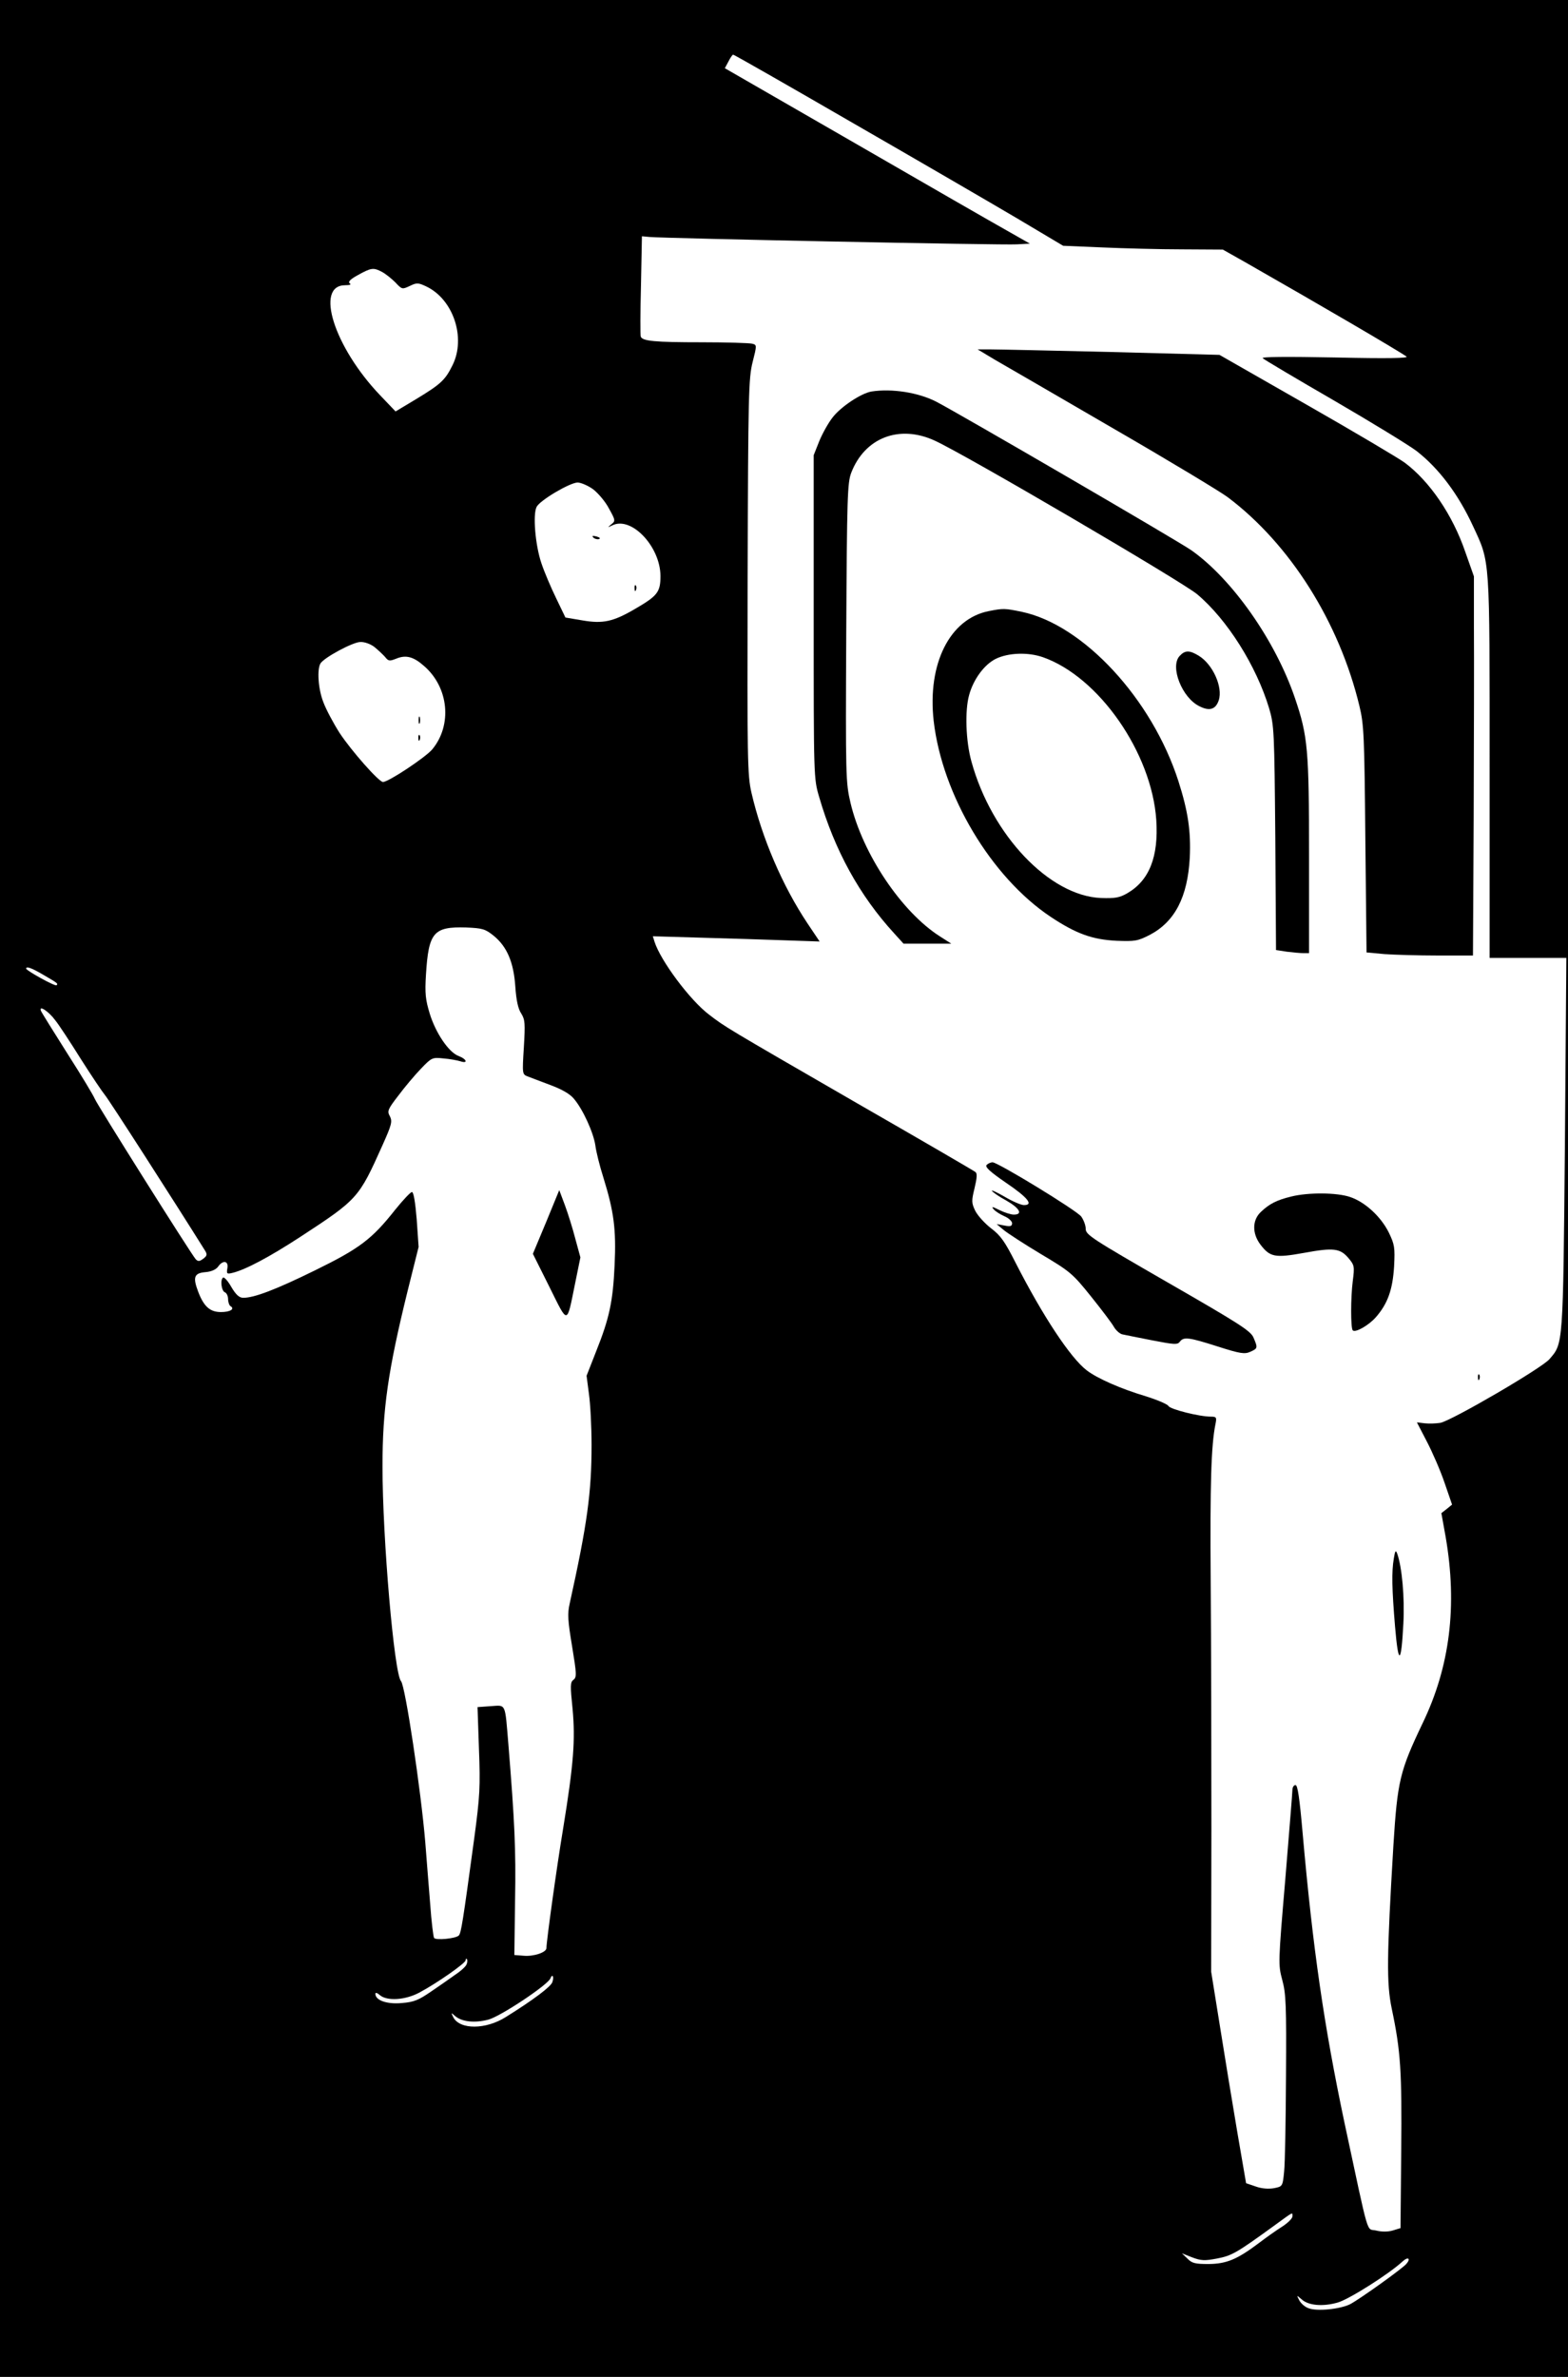 <?xml version="1.0" encoding="UTF-8" standalone="yes"?>
<!-- Created with sK1/UniConvertor (http://sk1project.org/) -->
<svg xmlns="http://www.w3.org/2000/svg" xmlns:xlink="http://www.w3.org/1999/xlink"
  width="660pt" height="1000pt" viewBox="0 0 660 1000"
  fill-rule="evenodd">
<g>
<g>
<path style="stroke:none; fill:#000000" d="M 0 500L 0 1000L 330 1000L 660 1000L 660 500L 660 0L 330 0L 0 0L 0 500zM 358.9 51.7C 386.2 67.4 417.3 85.5 428 91.8L 447.5 103.4L 464 104.1C 473.1 104.5 488.2 104.9 497.6 104.9L 514.7 105L 524.1 110.3C 556 128.5 588.2 147.3 592 150C 593.1 150.7 584.3 150.9 562 150.4C 541.4 150 530.8 150.1 531.5 150.7C 532.1 151.3 545.6 159.3 561.5 168.5C 577.5 177.8 593 187.3 596.2 189.7C 605.7 197.1 613.8 207.9 620 221.3C 627.3 237 627 233.5 627 322.9L 627 403L 643.2 403L 659.3 403L 658.7 481.4C 657.9 566.6 658 565.1 652.2 571.8C 649 575.6 611 597.7 606.3 598.6C 604.5 598.9 601.5 599 599.7 598.8L 596.4 598.4L 600.6 606.5C 602.9 610.9 606.3 618.7 608 623.7L 611.2 633L 609 634.8L 606.7 636.6L 608.5 646.6C 613.5 675.6 610.3 701.2 598.8 725C 589.2 745.1 588.2 749.3 586.5 776.5C 583.7 823.4 583.6 834.4 585.8 845C 589.6 863 590.1 871.4 589.8 905L 589.5 937.4L 586.2 938.4C 584.2 939 581.5 939 579.2 938.4C 575 937.4 576.6 942.9 565.9 893C 557.3 852.2 552.6 819.9 548.3 771.2C 547 756.3 546.2 751 545.3 751C 544.6 751 544 751.9 544 753.1C 544 754.2 542.6 771.1 541 790.7C 538 825.9 538 826.5 539.7 832.9C 541.3 838.7 541.5 843.6 541.3 873.5C 541.2 892.2 540.9 910.3 540.5 913.7C 539.9 919.9 539.8 919.9 536.2 920.6C 534 921 531.1 920.8 528.6 919.9L 524.5 918.5L 520.8 897C 518.8 885.2 515.5 865.1 513.5 852.5L 509.8 829.5L 509.9 769.5C 509.9 736.5 509.8 689.5 509.6 665C 509.3 624.3 509.8 608.1 511.6 599.2C 512.2 596.3 512 596 509.7 596C 504.8 596 492.5 592.9 491.8 591.5C 491.3 590.7 487 588.9 482.2 587.4C 471.8 584.3 461.8 579.9 457.4 576.5C 450.6 571.3 439 553.8 427.5 531.3C 423 522.4 421.2 519.8 417.2 516.8C 414.5 514.7 411.5 511.4 410.5 509.4C 408.9 506.1 408.9 505.2 410.2 499.9C 411.2 495.7 411.4 493.7 410.6 493.1C 410 492.6 387.5 479.5 360.5 464C 304.9 431.9 305.3 432.1 298.5 426.9C 290.4 420.8 278 404.1 275.5 396.2L 274.8 393.9L 295.2 394.5C 306.3 394.8 322.1 395.3 330.3 395.6L 345 396.1L 339.9 388.5C 329.3 372.6 320.7 352.5 316.3 333.5C 314.6 326.1 314.5 319.7 314.7 242.5C 314.9 165.8 315.1 159 316.8 152.3C 318.6 145.2 318.6 145.1 316.6 144.6C 315.4 144.3 305.9 144 295.4 144C 275.4 144 270.4 143.5 269.7 141.6C 269.5 141 269.5 131.3 269.8 120L 270.2 99.4L 273.4 99.7C 280.1 100.3 422.8 103.2 428 102.8L 433.5 102.5L 424 97.1C 418.8 94.2 389.9 77.6 359.8 60.2L 305.1 28.7L 306.6 25.9C 307.4 24.3 308.3 23 308.6 23C 309 23 331.6 35.9 358.9 51.7zM 160.8 114.4C 162.3 115.2 164.8 117.2 166.4 118.8C 169.2 121.8 169.3 121.8 172.5 120.3C 175.4 118.9 176 118.9 179.4 120.5C 190.8 125.9 196.2 142.1 190.5 153.6C 187.4 159.9 185.6 161.6 175 168L 166.5 173.1L 160 166.3C 140.6 146 132.4 120 145.3 120C 147.3 120 148 119.7 147.2 119.2C 146.4 118.6 147.4 117.5 150.7 115.7C 156.3 112.6 157.2 112.5 160.8 114.4zM 249.6 205.8C 251.7 207.4 254.8 211 256.3 213.9C 259.1 218.9 259.1 219.2 257.3 220.6C 255.6 222 255.7 222 257.8 221C 265.8 217.1 278 230 278 242.4C 278 249.1 276.7 250.7 267.6 256C 258.1 261.6 253.8 262.5 245.1 261L 238 259.8L 234.1 251.7C 231.9 247.2 229.1 240.6 227.9 237C 225.3 229.4 224.2 216.3 225.9 213.2C 227.4 210.4 239.8 203.1 243.1 203C 244.5 203 247.5 204.3 249.6 205.8zM 157.6 272.2C 159.2 273.5 161.2 275.4 162.1 276.4C 163.5 278.2 164 278.2 166.8 277.1C 170.9 275.4 174.1 276.3 178.5 280.2C 188.9 289.2 190.4 305 182 315.2C 179.2 318.6 163.5 329 161.2 329C 159.5 329 147.9 315.9 142.9 308.3C 140.3 304.2 137.2 298.4 136.1 295.4C 133.9 289.8 133.4 281.6 134.9 279.1C 136.5 276.6 148.4 270.2 151.6 270.1C 153.4 270 155.9 270.9 157.6 272.2zM 207.7 393.6C 213.4 398.2 216.2 404.8 216.9 415C 217.3 420.9 218.1 424.5 219.4 426.4C 221 429 221.1 430.5 220.5 440.6C 219.8 451.9 219.8 452 222.2 452.9C 223.4 453.4 227.8 455 231.7 456.5C 236.5 458.3 239.9 460.2 241.6 462.3C 245.4 466.8 249.8 476.5 250.6 481.9C 250.9 484.4 252.4 490.5 254 495.5C 258.4 509.7 259.4 517.2 258.7 532.2C 258 547.6 256.5 554.6 250.9 568.6L 246.9 578.8L 247.9 586.5C 248.5 590.7 249 600.3 249 607.9C 249 627.9 247.2 641.1 239.8 674.6C 238.8 678.9 239 681.8 240.8 692.6C 242.7 704.2 242.8 705.6 241.4 706.7C 240 707.7 240 709.2 241 718.9C 242.2 731.9 241.5 741.9 237 769.5C 234.3 785.7 230 816.8 230 819.6C 230 821.4 224.6 823.2 220.4 822.8L 216.5 822.5L 216.8 799.5C 217.2 778.1 216.6 766.1 214 734C 212.5 716.1 213.1 717.4 206.6 717.8L 201 718.2L 201.6 735.8C 202.2 751.6 202 755.7 199.6 773.5C 194.8 808.8 194.1 813.3 193.1 814.3C 191.8 815.6 183.4 816.4 182.7 815.3C 182.4 814.8 181.6 808.5 181.1 801.4C 180.5 794.3 179.6 782.4 179 775C 177.2 753.4 170.6 709.3 168.8 707.3C 165.9 704.1 161 647.1 161 617C 161 592.8 163.3 576.7 171.6 543L 176.2 524.6L 175.4 513C 174.8 505.8 174.1 501.5 173.4 501.5C 172.8 501.5 169.6 504.9 166.3 509C 156.5 521.4 151.3 525.3 132.5 534.5C 116 542.6 107 546 102.4 546C 100.7 546 99.3 544.7 97.4 541.5C 96 539 94.4 537.2 93.9 537.5C 92.6 538.4 93.2 543.2 94.7 543.7C 95.4 544 96 545.3 96 546.5C 96 547.8 96.5 549.2 97 549.5C 99 550.7 96.9 552 93 552C 88.4 552 85.8 549.7 83.4 543.4C 81.1 537.3 81.7 535.6 86.5 535.2C 89 535 90.9 534.1 91.8 532.9C 93.8 530 96.3 530.4 95.7 533.6C 95.3 535.9 95.5 536.1 97.9 535.5C 103.3 534.2 113.3 528.9 126.2 520.5C 150.7 504.5 151 504.1 161 481.8C 164.9 473.1 165.2 471.8 164.1 469.6C 162.9 467.5 163.2 466.7 167.7 460.9C 170.3 457.4 174.6 452.3 177.2 449.6C 181.7 444.9 182 444.8 186.7 445.3C 189.3 445.5 192.5 446.1 193.8 446.5C 197.1 447.6 196.5 445.6 193.1 444.3C 188.9 442.8 183.4 434.6 180.9 426.5C 179.1 420.6 178.8 418 179.3 410C 180.4 392.2 182.5 389.8 196.2 390.2C 203 390.5 204.2 390.8 207.7 393.6zM 18.2 410.1C 24.4 413.7 24.5 413.8 23.8 414.5C 23.2 415.1 11 408.3 11 407.5C 11 406.4 13.3 407.2 18.2 410.1zM 23.3 429.3C 24.7 431 29.5 438.3 34 445.5C 38.5 452.6 43.1 459.4 44.1 460.6C 45.5 462.1 73.2 505.2 86.4 526.3C 87.3 527.8 87.1 528.4 85.5 529.6C 84 530.7 83.4 530.8 82.4 529.8C 80.5 527.7 40.9 464.8 39.9 462.3C 39.4 461 34.3 452.5 28.4 443.3C 22.6 434.1 17.5 426 17.2 425.2C 16.3 422.7 20.6 425.6 23.3 429.3zM 196.4 826.4C 196.1 827.3 193.9 829.3 191.6 830.8C 189.4 832.4 184.8 835.6 181.4 837.9C 176.3 841.4 174.3 842.3 169.2 842.7C 162.9 843.3 158 841.6 158 838.8C 158 838.2 158.8 838.4 159.8 839.3C 162.8 842 170.7 841.5 176.7 838.2C 184 834.3 196 825.9 196 824.7C 196 824.1 196.2 823.9 196.5 824.2C 196.8 824.5 196.8 825.5 196.4 826.4zM 232.5 833.9C 231.9 835.8 224.6 841.3 212.9 848.6C 204.5 853.9 193.6 854 190.8 848.7C 189.8 846.6 189.8 846.6 191.6 848.2C 194.4 850.6 199.8 851.2 205.5 849.7C 210.6 848.4 230.7 835 231.7 832.3C 232.5 830.2 233.3 831.6 232.5 833.9zM 544 932.5C 544 933.3 542.1 935.2 539.8 936.7C 537.4 938.2 533 941.3 530 943.6C 520.7 950.6 516.3 952.4 508.8 952.5C 503.1 952.5 501.7 952.2 499.8 950.2L 497.5 948L 501.8 949.7C 505.5 951.1 507 951.2 512.2 950.2C 518.5 949 520.4 947.9 536 936.6C 544.8 930.2 544 930.6 544 932.5zM 592 952.4C 590.5 954.3 572.3 967.3 568.3 969.4C 564.1 971.5 554.3 972.5 550.8 971.1C 549.3 970.6 547.6 969.1 546.9 967.8C 545.7 965.5 545.7 965.5 547.8 967.3C 550.7 970 556.8 970.5 563.1 968.7C 567.9 967.3 584.7 956.7 590.5 951.3C 592.7 949.3 593.9 950.2 592 952.4z"/>
<path style="stroke:none; fill:#000000" d="M 418.5 151.2C 422.4 153.4 444.9 166.5 468.5 180.2C 492.2 193.9 513.9 207 516.8 209.2C 543 228.9 563.7 261.7 572.2 297C 574.1 304.8 574.3 309.4 574.7 353.1L 575.2 400.7L 582.7 401.4C 586.9 401.7 597 402 605.2 402L 620 402L 620.3 343.7C 620.4 311.7 620.5 275.8 620.4 264L 620.4 242.5L 616.8 232.3C 611.4 216.5 601.7 202.4 591.2 194.6C 588.4 192.6 569.7 181.5 549.7 170.1L 513.3 149.3L 467.9 148.1C 442.9 147.5 420 147 417 147L 411.5 147L 418.5 151.2z"/>
<path style="stroke:none; fill:#000000" d="M 366.9 164.7C 362.5 165.4 353.8 171.2 350.4 175.7C 348.6 178 346.1 182.5 344.8 185.7L 342.5 191.5L 342.5 259.5C 342.5 327.2 342.5 327.5 344.8 335.3C 351.3 357.7 361.8 376.8 376.4 392.7L 380.3 397L 390.3 397L 400.4 397L 395.7 394C 379.5 383.7 363.1 359.3 358 337.8C 356 329.3 355.9 326.9 356.2 266.3C 356.5 209.1 356.7 203.1 358.3 198.9C 364 184.1 378.6 178.5 393.5 185.4C 406.4 191.3 497.4 244.6 503.9 250C 516.6 260.7 528.8 280.1 534.2 298C 536.3 305.2 536.4 307.3 536.8 352.6L 537.1 399.7L 541.7 400.4C 544.2 400.7 547.3 401 548.6 401L 551 401L 551 360.1C 551 315.3 550.5 309.7 545.1 293.8C 536.9 269.6 518.8 243.8 501.6 231.6C 496.1 227.7 403.7 174 394.1 169C 386.5 165.1 375.4 163.4 366.9 164.7z"/>
<path style="stroke:none; fill:#000000" d="M 416.2 257.1C 399.8 260.3 390.3 279.2 393 303.3C 396.6 334.5 417.2 369 442.2 385.7C 452.9 392.8 459.7 395.3 470 395.8C 477.8 396.1 478.9 395.9 484 393.3C 494.6 387.7 499.9 377.3 500.8 360.8C 501.3 349.7 500.1 341.4 496 328.6C 484.9 294.1 456.1 262.9 430.1 257.4C 422.8 255.9 422.3 255.9 416.2 257.1zM 439 276.5C 462.6 284.8 484.8 316.8 486.7 345C 487.7 360.4 483.8 370.4 474.5 375.8C 471.2 377.7 469.3 378 463.4 377.8C 441.7 376.9 417.4 351.3 408.9 320.4C 406.5 311.8 406.1 299 407.9 292.5C 409.7 285.8 414.3 279.6 419.1 277.2C 424.4 274.6 432.7 274.3 439 276.5z"/>
<path style="stroke:none; fill:#000000" d="M 496.5 276C 492.4 280.5 497.5 293.5 504.8 297.1C 509.1 299.3 511.7 298.5 513 294.6C 514.8 289.1 510.5 279.5 504.6 275.9C 500.7 273.5 498.8 273.5 496.5 276z"/>
<path style="stroke:none; fill:#000000" d="M 415.3 490.1C 414.5 490.9 416.6 492.9 423.3 497.5C 432.6 503.8 435.2 507 431 507C 429.8 507 426.1 505.4 422.9 503.5C 419.6 501.6 417.2 500.5 417.5 501C 417.9 501.6 420.6 503.5 423.6 505.1C 429.2 508.3 430.7 511 426.7 511C 425.5 511 422.7 510.1 420.7 509.1C 417.7 507.6 417.2 507.5 418.2 508.7C 418.9 509.6 421 510.9 422.8 511.7C 424.5 512.4 426 513.8 426 514.6C 426 515.9 425.3 516.1 422.8 515.6L 419.5 515L 422.5 517.5C 424.2 518.9 431.3 523.5 438.3 527.7C 450.4 534.9 451.5 535.8 459.2 545.4C 463.7 551 468.1 556.8 468.9 558.3C 469.8 559.8 471.4 561.2 472.5 561.4C 473.6 561.6 479.2 562.8 485 563.9C 494.3 565.7 495.6 565.8 496.6 564.5C 498.2 562.3 500.4 562.6 512.6 566.5C 522 569.5 523.9 569.8 526.3 568.7C 529.4 567.3 529.5 567.1 527.6 562.7C 526.4 559.9 521.5 556.8 491.6 539.6C 459.5 521.1 457 519.5 457 517C 457 515.5 456.1 513.2 455.1 511.8C 453 509.1 420 489 417.8 489C 417 489 415.9 489.5 415.3 490.1z"/>
<path style="stroke:none; fill:#000000" d="M 543.5 503.4C 537.4 504.9 534.4 506.4 530.8 509.8C 527 513.3 527 519 530.6 523.7C 534.6 528.9 536.7 529.3 548.9 527.1C 561.4 524.8 564.1 525.2 567.6 529.3C 570.1 532.3 570.2 532.8 569.4 539C 568.5 546 568.5 558.8 569.4 559.7C 570.5 560.8 576.1 557.6 579.1 554.2C 584.1 548.5 586.2 542.6 586.8 532.8C 587.2 524.8 587 523.6 584.6 518.6C 581.3 511.9 574.6 505.7 568.3 503.6C 562.8 501.7 550.7 501.6 543.5 503.4z"/>
<path style="stroke:none; fill:#000000" d="M 622.1 579.6C 622.1 580.7 622.4 581 622.7 580.2C 623 579.5 622.9 578.6 622.6 578.3C 622.3 577.9 622 578.5 622.1 579.6z"/>
<path style="stroke:none; fill:#000000" d="M 586.7 655.6C 585.7 661.3 585.9 668.6 587.2 684.3C 588.6 700.9 589.8 700.4 590.7 683.1C 591.3 671.9 590.1 659.2 588.1 653.6C 587.5 652 587.2 652.4 586.7 655.6z"/>
<path style="stroke:none; fill:#000000" d="M 249.8 226.2C 250.3 226.7 251.4 227 252.1 226.8C 252.9 226.5 252.4 226.1 251.1 225.7C 249.4 225.3 249 225.4 249.8 226.2z"/>
<path style="stroke:none; fill:#000000" d="M 267.1 247.6C 267.1 248.7 267.4 249 267.7 248.2C 268 247.5 267.9 246.6 267.6 246.3C 267.3 245.9 267 246.5 267.1 247.6z"/>
<path style="stroke:none; fill:#000000" d="M 176.2 303C 176.2 304.4 176.4 304.9 176.7 304.2C 176.9 303.6 176.9 302.4 176.7 301.7C 176.4 301.1 176.2 301.6 176.2 303z"/>
<path style="stroke:none; fill:#000000" d="M 176.1 310.6C 176.1 311.7 176.4 312 176.7 311.2C 177 310.5 176.9 309.6 176.6 309.3C 176.3 308.9 176 309.5 176.1 310.6z"/>
<path style="stroke:none; fill:#000000" d="M 229.9 514.1L 224.3 527.5L 231.3 541.5C 239.2 557.4 238.5 557.5 242 540.3L 244.3 529L 242.2 521.3C 241.1 517 239.1 510.6 237.8 507.1L 235.4 500.7L 229.9 514.1z"/>
</g>
</g>
</svg>